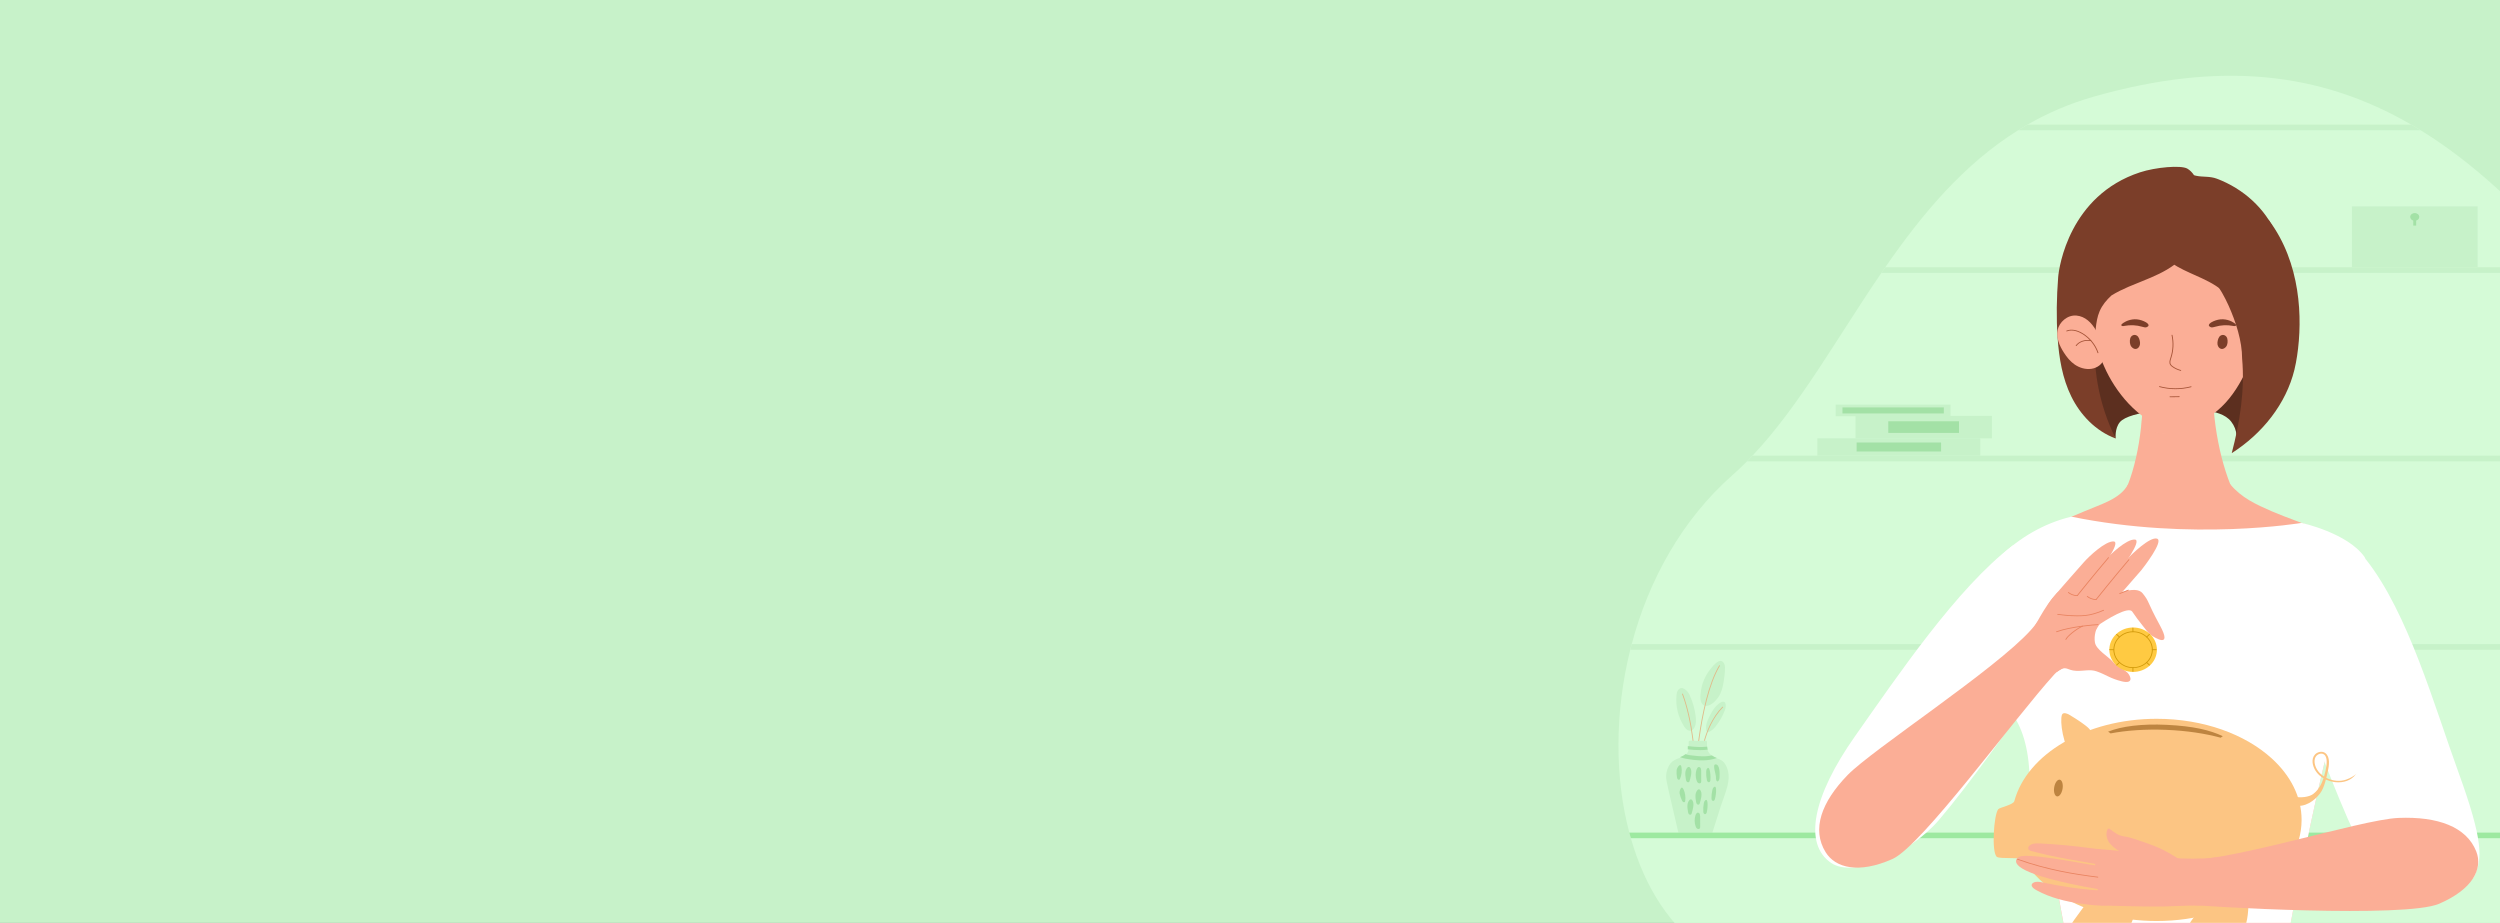 <svg width="363" height="134" viewBox="0 0 363 134" fill="none" xmlns="http://www.w3.org/2000/svg">
<rect x="0" y="0" width="363" height="134" fill="#808080" stroke="none"/>
<g clip-path="url(#clip0_2006_510)">
<rect width="363" height="134" fill="#C7F2C9"/>
<path d="M391.953 120.889C391.895 121.165 391.835 121.439 391.773 121.711C390.305 128.211 387.964 133.361 384.77 136.318C363.288 139.073 247.975 138.22 247.975 138.22C242.609 134.816 238.843 128.872 236.798 121.711C236.72 121.438 236.645 121.165 236.572 120.889C234.456 112.873 234.449 103.432 236.714 94.348C236.782 94.074 236.853 93.8 236.926 93.526C239.371 84.302 244.178 75.505 251.52 69.019C252.252 68.372 252.967 67.694 253.667 66.986C253.934 66.716 254.198 66.443 254.461 66.164C261.301 58.931 266.77 48.996 273.179 39.624C273.366 39.349 273.555 39.076 273.744 38.802C279.062 31.124 285.061 23.891 293.028 18.916C293.479 18.635 293.936 18.361 294.399 18.094C297.344 16.401 300.554 15.012 304.086 14.012C322.222 8.88 336.744 10.349 350.107 18.094C350.566 18.361 351.025 18.635 351.482 18.916C359.013 23.552 366.197 30.2 373.484 38.802C373.715 39.074 373.945 39.348 374.176 39.624C374.488 39.997 374.799 40.373 375.111 40.753C380.686 47.538 384.98 56.46 388.022 66.164C388.108 66.438 388.192 66.711 388.276 66.986C388.916 69.086 389.499 71.222 390.023 73.378C390.06 73.527 390.096 73.676 390.131 73.826C390.141 73.867 390.151 73.908 390.161 73.95C390.393 74.923 390.613 75.901 390.822 76.881V76.882C391.329 79.268 391.766 81.67 392.135 84.07C392.335 85.371 392.515 86.673 392.674 87.971V87.972C392.903 89.833 393.09 91.688 393.235 93.527C393.257 93.801 393.278 94.075 393.298 94.349C394.005 104.075 393.547 113.34 391.953 120.889L391.953 120.889Z" fill="#D5FBD7"/>
<path d="M247.124 120.235C247.077 120.325 247.009 120.422 246.905 120.432C246.814 120.441 246.729 120.373 246.693 120.293C246.656 120.212 246.658 120.122 246.662 120.034C246.683 119.643 246.754 119.255 246.874 118.881C246.915 118.755 246.965 118.624 247.069 118.538C247.702 118.015 247.248 120.002 247.124 120.235Z" fill="#7096B4"/>
<path d="M244.258 120.156C244.268 120.213 244.278 120.273 244.26 120.322C244.227 120.411 244.111 120.414 244.028 120.355C243.945 120.297 243.886 120.198 243.832 120.102C243.666 119.813 243.498 119.519 243.406 119.201C243.298 118.827 243.322 118.164 243.742 118.64C244.051 118.991 244.179 119.724 244.258 120.156Z" fill="#7096B4"/>
<path d="M249.468 101.285C249.94 100.602 250.152 99.784 250.278 98.974C250.383 98.295 250.483 97.57 250.469 96.883C250.458 96.326 250.08 95.736 249.499 96.046C248.977 96.324 248.509 96.933 248.173 97.392C247.561 98.225 247.15 99.195 246.994 100.202C246.895 100.836 246.674 102.204 247.55 102.469C248.237 102.678 249.146 101.751 249.468 101.285Z" fill="#C7F2C9"/>
<path d="M245.316 100.879C245.787 101.885 246.092 102.962 246.217 104.058C246.278 104.59 246.29 105.155 246.038 105.632C245.921 105.853 245.728 106.06 245.473 106.101C245.073 106.165 244.743 105.811 244.53 105.48C243.667 104.136 243.274 102.521 243.427 100.951C243.451 100.701 243.492 100.443 243.637 100.234C244.21 99.411 245.061 100.336 245.316 100.879H245.316Z" fill="#C7F2C9"/>
<path d="M250.449 103.126C250.139 103.963 249.69 104.753 249.125 105.457C248.89 105.749 248.628 106.033 248.289 106.208C248.149 106.281 247.955 106.326 247.845 106.215C247.8 106.17 247.779 106.108 247.764 106.047C247.595 105.367 247.89 104.667 248.207 104.037C248.557 103.338 248.97 102.602 249.634 102.129C250.604 101.438 250.734 102.359 250.45 103.126H250.449Z" fill="#C7F2C9"/>
<path d="M246.145 113.745L246.016 113.741C246.017 113.71 246.141 110.711 246.647 107.116C247.114 103.795 248.013 99.273 249.641 96.586L249.753 96.645C248.136 99.316 247.241 103.822 246.775 107.131C246.27 110.72 246.146 113.715 246.145 113.745V113.745Z" fill="#E0BA89"/>
<path d="M245.95 113.463L245.823 113.445C246.34 110.269 245.593 104.335 244.223 100.747L244.344 100.707C245.72 104.31 246.47 110.271 245.95 113.463Z" fill="#E0BA89"/>
<path d="M246.921 112.902C246.733 111.447 246.892 109.543 247.344 107.81C247.732 106.322 248.527 104.209 250.109 102.598L250.204 102.679C247.324 105.612 246.74 110.497 247.049 112.888L246.921 112.902H246.921Z" fill="#E0BA89"/>
<path d="M243.168 110.35C244.131 109.867 245.193 109.762 245.193 108.664V107.717C245.193 107.616 245.304 107.536 245.436 107.541L246.526 107.585L247.616 107.541C247.748 107.536 247.859 107.616 247.859 107.717V108.427C247.859 108.913 248.113 109.387 248.559 109.733C249.019 110.089 249.705 110.177 250.134 110.531C250.371 110.728 250.525 110.974 250.648 111.225C251.56 113.095 250.472 115.132 249.885 116.975C249.476 118.262 249.066 119.548 248.656 120.835C248.651 120.853 248.645 120.871 248.639 120.889H243.699C243.416 119.674 243.132 118.459 242.849 117.243C242.636 116.33 241.951 113.476 241.926 112.943C241.9 112.411 242.003 111.874 242.237 111.372C242.42 110.978 242.698 110.59 243.154 110.359C243.159 110.356 243.164 110.353 243.169 110.351L243.168 110.35Z" fill="#C7F2C9"/>
<path d="M244.714 109.503C244.949 109.568 245.161 109.628 245.293 109.645C246.078 109.746 246.877 109.845 247.67 109.805C247.978 109.79 248.287 109.75 248.577 109.685C248.597 109.701 248.617 109.717 248.638 109.732C248.829 109.871 249.056 109.969 249.289 110.058C248.719 110.275 248.037 110.384 247.356 110.404C246.468 110.429 245.578 110.313 244.719 110.155C244.573 110.128 244.238 110.049 243.934 109.941C244.239 109.818 244.513 109.687 244.716 109.503H244.714Z" fill="#A3E1A6"/>
<path d="M246.874 108.918C246.268 108.922 245.659 108.876 245.059 108.803C245.063 108.759 245.066 108.713 245.066 108.664V108.337C245.765 108.414 246.472 108.48 247.172 108.464C247.415 108.458 247.659 108.441 247.893 108.411V108.427C247.893 108.569 247.917 108.709 247.961 108.847C247.612 108.892 247.243 108.916 246.875 108.918H246.874Z" fill="#A3E1A6"/>
<path d="M249.678 112.83C249.67 113.046 249.647 113.29 249.47 113.425C249.439 113.449 249.401 113.469 249.362 113.466C249.301 113.461 249.259 113.406 249.234 113.353C249.146 113.168 249.155 112.957 249.151 112.754C249.144 112.4 248.629 111.036 249.067 110.993C249.783 110.922 249.692 112.492 249.679 112.83L249.678 112.83Z" fill="#A3E1A6"/>
<path d="M247.016 112.391C247.016 112.737 247.016 113.083 247.017 113.429C247.017 113.502 247.016 113.579 246.976 113.642C246.9 113.764 246.704 113.771 246.581 113.69C246.459 113.609 246.395 113.47 246.349 113.334C246.178 112.832 246.17 112.281 246.327 111.774C246.406 111.521 246.595 111.228 246.865 111.442C247.064 111.6 247.015 112.172 247.015 112.391H247.016Z" fill="#A3E1A6"/>
<path d="M246.863 119.018C246.864 119.364 246.864 119.71 246.865 120.056C246.865 120.129 246.864 120.206 246.824 120.269C246.747 120.391 246.551 120.398 246.429 120.317C246.306 120.236 246.242 120.097 246.196 119.961C246.026 119.459 246.018 118.907 246.175 118.401C246.253 118.148 246.443 117.855 246.713 118.069C246.912 118.226 246.862 118.798 246.863 119.018H246.863Z" fill="#A3E1A6"/>
<path d="M248.349 113.318C248.325 113.419 248.283 113.533 248.181 113.568C248.092 113.599 247.99 113.552 247.932 113.48C247.875 113.408 247.852 113.317 247.833 113.228C247.751 112.832 247.719 112.426 247.741 112.022C247.748 111.886 247.764 111.743 247.846 111.631C248.342 110.954 248.411 113.055 248.349 113.318Z" fill="#A3E1A6"/>
<path d="M247.815 117.99C247.777 118.087 247.72 118.194 247.614 118.215C247.521 118.234 247.427 118.175 247.38 118.096C247.333 118.017 247.323 117.924 247.318 117.833C247.292 117.43 247.32 117.023 247.398 116.626C247.425 116.492 247.461 116.353 247.558 116.253C248.146 115.647 247.915 117.737 247.815 117.99V117.99Z" fill="#A3E1A6"/>
<path d="M248.995 116.074C248.952 116.169 248.89 116.274 248.783 116.291C248.69 116.305 248.598 116.242 248.554 116.161C248.511 116.08 248.506 115.987 248.505 115.896C248.498 115.492 248.544 115.087 248.641 114.694C248.673 114.561 248.716 114.424 248.817 114.328C249.433 113.747 249.105 115.825 248.994 116.074L248.995 116.074Z" fill="#A3E1A6"/>
<path d="M245.333 113.375C245.315 113.438 245.294 113.504 245.242 113.546C245.147 113.624 244.991 113.582 244.911 113.489C244.831 113.396 244.809 113.272 244.789 113.154C244.729 112.793 244.67 112.426 244.725 112.064C244.791 111.639 245.198 110.971 245.494 111.623C245.713 112.103 245.471 112.903 245.333 113.375L245.333 113.375Z" fill="#A3E1A6"/>
<path d="M245.638 118.087C245.619 118.15 245.598 118.215 245.547 118.258C245.452 118.336 245.295 118.293 245.215 118.201C245.136 118.108 245.113 117.984 245.094 117.865C245.034 117.505 244.974 117.137 245.03 116.776C245.096 116.351 245.503 115.683 245.799 116.334C246.017 116.814 245.776 117.614 245.637 118.087L245.638 118.087Z" fill="#A3E1A6"/>
<path d="M246.81 116.626C246.791 116.689 246.77 116.755 246.719 116.797C246.624 116.875 246.467 116.832 246.387 116.74C246.308 116.647 246.285 116.523 246.266 116.404C246.206 116.044 246.146 115.676 246.202 115.315C246.268 114.89 246.675 114.222 246.971 114.873C247.189 115.354 246.948 116.153 246.809 116.626L246.81 116.626Z" fill="#A3E1A6"/>
<path d="M244.149 111.376C244.248 111.95 244.174 112.552 243.939 113.089C243.923 113.126 243.905 113.164 243.873 113.191C243.799 113.253 243.676 113.224 243.61 113.154C243.544 113.085 243.521 112.988 243.504 112.895C243.438 112.541 243.418 112.179 243.446 111.82C243.471 111.486 244.025 110.655 244.149 111.376Z" fill="#A3E1A6"/>
<path d="M244.442 114.598C244.69 115.131 244.778 115.73 244.693 116.307C244.687 116.347 244.68 116.388 244.656 116.421C244.601 116.499 244.474 116.501 244.392 116.45C244.309 116.399 244.261 116.31 244.22 116.225C244.062 115.898 243.948 115.553 243.879 115.199C243.816 114.87 244.131 113.931 244.441 114.599L244.442 114.598Z" fill="#A3E1A6"/>
<path d="M374.176 39.624H273.18C273.367 39.35 273.555 39.076 273.745 38.803H373.485C373.715 39.074 373.945 39.348 374.176 39.624Z" fill="#C7F2C9"/>
<path d="M351.485 18.917H293.031C293.482 18.636 293.938 18.362 294.402 18.095H350.11C350.569 18.362 351.027 18.636 351.485 18.917Z" fill="#C7F2C9"/>
<path d="M388.277 66.987H253.668C253.935 66.717 254.199 66.443 254.462 66.165H388.022C388.108 66.438 388.193 66.712 388.277 66.987Z" fill="#C7F2C9"/>
<path d="M393.302 94.349H236.719C236.787 94.074 236.857 93.8 236.93 93.527H393.24C393.261 93.801 393.282 94.075 393.302 94.349Z" fill="#C7F2C9"/>
<path d="M391.954 120.889C391.896 121.165 391.836 121.439 391.775 121.711H236.8C236.722 121.438 236.647 121.165 236.574 120.889H391.954Z" fill="#9DE9A0"/>
<path d="M359.747 29.967H341.496V38.803H359.747V29.967Z" fill="#C7F2C9"/>
<path d="M351.276 31.497C351.276 31.188 350.982 30.937 350.618 30.937C350.255 30.937 349.961 31.188 349.961 31.497C349.961 31.744 350.148 31.953 350.408 32.027V32.762H350.829V32.027C351.089 31.953 351.276 31.744 351.276 31.497Z" fill="#A3E1A6"/>
<path d="M287.535 66.165V63.646H263.877V66.165H287.535Z" fill="#C7F2C9"/>
<path d="M281.848 65.559V64.253H269.581V65.559H281.848Z" fill="#A3E1A6"/>
<path d="M289.227 63.646V60.382H269.42V63.646H289.227Z" fill="#C7F2C9"/>
<path d="M284.449 62.86V61.167H274.179V62.86H284.449Z" fill="#A3E1A6"/>
<path d="M283.215 60.44V58.746H266.541V60.44H283.215Z" fill="#C7F2C9"/>
<path d="M282.242 60.033V59.155H267.526V60.033H282.242Z" fill="#A3E1A6"/>
<path d="M320.123 59.581C321.556 59.773 323.112 60.124 323.965 61.215C324.918 62.434 324.954 63.933 324.349 65.332C327.306 63.254 329.19 60.457 330.174 57.127C330.798 55.019 330.946 52.814 331.002 50.627C331.04 49.161 331.036 47.674 330.632 46.257C329.803 43.353 327.395 41.074 324.826 39.261C323.045 38.005 321.131 36.895 319.056 36.127C316.651 35.239 314.048 34.823 311.463 34.916C310.295 34.958 309.083 35.12 308.115 35.731C307.523 36.105 307.058 36.626 306.617 37.151C304.748 39.376 303.14 41.84 302.305 44.558C301.34 47.7 301.45 51.081 302.297 54.253C302.894 56.491 303.849 58.634 305.014 60.664C305.395 61.328 307.204 63.668 307.204 63.668C307.204 63.668 307.031 62.235 307.799 61.304C309.16 59.655 316.44 59.09 320.122 59.581L320.123 59.581Z" fill="#5C2F1F"/>
<path d="M324.619 72.07C322.511 67.908 321.039 60.916 321.349 54.706C321.554 54.354 310.886 54.708 311.09 55.06C311.4 61.27 310.333 67.908 308.224 72.07C307.543 73.415 308.723 75.587 309.43 76.888C310.252 78.401 311.264 79.816 312.565 81.008C313.428 81.799 314.91 82.929 316.382 83.344V83.368C316.395 83.364 316.408 83.36 316.421 83.356C316.435 83.36 316.447 83.364 316.461 83.368V83.344C317.933 82.929 319.414 81.799 320.278 81.008C321.579 79.816 322.591 78.401 323.413 76.888C324.12 75.587 325.3 73.415 324.618 72.07H324.619Z" fill="#FBAE96"/>
<g style="mix-blend-mode:multiply" opacity="0.28">
<path d="M320.719 60.538C320.787 60.494 315.023 59.632 311.106 59.052C311.064 60.064 310.988 61.07 310.879 62.06C312.759 62.91 317.255 64.331 320.719 60.538Z" fill="#FBAE96"/>
</g>
<path d="M329.468 41.965C329.095 44.419 327.596 50.553 326.666 52.692C324.779 57.033 322.332 60.694 317.035 62.16C316.276 62.37 315.487 62.436 314.718 62.223C310.396 61.024 307.124 56.857 305.541 53.243C304.384 50.605 303.223 47.959 302.373 45.218C301.148 41.267 300.317 37.567 302.232 33.725C303.835 30.507 306.822 27.889 310.402 26.672C312.864 25.834 314.955 26.387 317.426 26.368C318.683 26.359 319.554 26.166 320.847 26.501C323.316 27.141 325.62 28.429 327.191 30.342C329.995 33.761 330.116 37.706 329.468 41.965Z" fill="#FBAE96"/>
<path d="M330.47 33.929C328.961 30.317 325.738 27.395 321.886 25.946C320.831 25.549 319.85 25.742 318.847 25.515C318.753 25.494 318.662 25.467 318.573 25.439C318.31 25.045 317.991 24.715 317.605 24.487C316.7 23.952 313.003 24.277 310.73 25.022C300.496 28.378 298.961 38.747 298.846 40.245C298.619 43.18 298.562 46.13 298.768 49.066C298.973 51.981 299.451 54.926 300.758 57.581C302.064 60.236 304.283 62.593 307.193 63.669C304.725 58.705 303.716 53.117 304.303 47.673C304.394 46.826 304.526 45.973 304.867 45.184C305.249 44.3 305.865 43.553 306.597 42.891C307.373 42.416 308.206 42.009 309.04 41.649C309.72 41.356 310.415 41.082 311.107 40.802C312.73 40.147 314.337 39.463 315.712 38.44C315.863 38.539 316.017 38.632 316.171 38.72C317.302 39.363 318.527 39.852 319.711 40.406C320.399 40.728 321.074 41.071 321.708 41.479C323.064 42.353 324.208 43.512 325.027 44.846C325.392 45.44 325.717 46.092 326.314 46.489C327.472 47.259 329.006 46.065 329.592 45.137C331.702 41.798 331.979 37.541 330.47 33.929L330.47 33.929Z" fill="#7B3E29"/>
<path d="M321.973 49.738C321.907 50.471 322.584 51.05 323.206 50.365C323.473 50.07 323.495 49.505 323.398 49.143C323.292 48.749 322.859 48.487 322.452 48.717C322.121 48.904 322.004 49.401 321.973 49.738Z" fill="#7B3E29"/>
<path d="M315.885 56.505C315.095 56.505 314.306 56.402 313.539 56.195C313.504 56.186 313.485 56.153 313.495 56.121C313.504 56.089 313.54 56.07 313.575 56.079C315.062 56.48 316.636 56.486 318.127 56.097C318.161 56.089 318.197 56.107 318.207 56.139C318.216 56.171 318.196 56.205 318.162 56.213C317.417 56.408 316.651 56.505 315.885 56.505L315.885 56.505Z" fill="#A45236"/>
<path d="M315.084 57.678C315.049 57.678 315.02 57.652 315.02 57.619C315.019 57.585 315.047 57.558 315.083 57.557L316.42 57.54C316.456 57.54 316.485 57.566 316.485 57.6C316.485 57.633 316.457 57.661 316.421 57.661L315.085 57.678H315.084Z" fill="#A45236"/>
<path d="M316.645 53.847C316.639 53.847 316.633 53.847 316.627 53.845C316.189 53.733 315.767 53.536 315.408 53.276C315.297 53.195 315.174 53.096 315.097 52.964C314.917 52.655 315.036 52.29 315.141 51.968L315.152 51.934C315.494 50.882 315.55 49.756 315.314 48.679C315.307 48.647 315.33 48.615 315.364 48.608C315.399 48.602 315.433 48.623 315.44 48.655C315.681 49.752 315.624 50.898 315.275 51.969L315.264 52.003C315.162 52.317 315.056 52.642 315.211 52.906C315.276 53.019 315.388 53.108 315.487 53.18C315.833 53.431 316.239 53.621 316.662 53.729C316.696 53.738 316.716 53.771 316.707 53.803C316.699 53.83 316.673 53.847 316.645 53.847V53.847Z" fill="#A45236"/>
<path d="M324.686 47.201C324.668 47.007 324.114 46.718 324.006 46.666C323.63 46.486 323.212 46.38 322.79 46.359C322.312 46.337 321.819 46.457 321.389 46.647C321.098 46.775 320.346 47.185 320.953 47.489C321.161 47.593 321.414 47.514 321.638 47.447C322.479 47.197 323.389 47.154 324.252 47.325C324.348 47.344 324.448 47.365 324.542 47.338C324.651 47.306 324.691 47.258 324.686 47.201V47.201Z" fill="#7B3E29"/>
<path d="M310.732 49.738C310.798 50.471 310.121 51.05 309.499 50.365C309.231 50.07 309.209 49.505 309.307 49.143C309.413 48.749 309.845 48.487 310.253 48.717C310.584 48.904 310.701 49.401 310.732 49.738Z" fill="#7B3E29"/>
<path d="M308.008 47.201C308.026 47.007 308.58 46.718 308.689 46.666C309.065 46.486 309.482 46.38 309.904 46.359C310.383 46.337 310.875 46.457 311.305 46.647C311.597 46.775 312.349 47.185 311.741 47.489C311.533 47.593 311.28 47.514 311.056 47.447C310.215 47.197 309.305 47.154 308.442 47.325C308.346 47.344 308.246 47.365 308.153 47.338C308.043 47.306 308.003 47.258 308.008 47.201V47.201Z" fill="#7B3E29"/>
<path d="M328.169 45.202C329.356 44.67 330.868 45.294 331.508 46.291C332.147 47.288 332.104 48.523 331.873 49.664C331.722 50.411 331.492 51.161 331.031 51.81C330.569 52.459 329.849 53 329 53.16C328.15 53.319 327.183 53.031 326.762 52.38C326.611 52.146 326.535 51.881 326.472 51.616C326.055 49.843 325.866 46.234 328.169 45.202H328.169Z" fill="#FBAE96"/>
<path d="M327.232 51.311C327.219 51.311 327.208 51.302 327.208 51.29C327.136 50.108 327.528 48.886 328.283 47.936C328.872 47.193 329.612 46.789 330.311 46.826C330.324 46.827 330.334 46.837 330.334 46.849C330.333 46.862 330.322 46.871 330.308 46.871C329.337 46.819 328.596 47.617 328.321 47.962C327.574 48.905 327.185 50.116 327.256 51.287C327.256 51.3 327.246 51.31 327.233 51.311C327.232 51.311 327.232 51.311 327.232 51.311Z" fill="#A45236"/>
<path d="M327.544 49.315C327.536 49.315 327.527 49.31 327.523 49.303C327.516 49.292 327.52 49.279 327.532 49.273C328.303 48.859 329.206 48.857 329.833 49.266C329.844 49.274 329.846 49.288 329.839 49.298C329.831 49.308 329.816 49.31 329.805 49.303C329.194 48.903 328.311 48.907 327.556 49.312C327.552 49.314 327.548 49.315 327.544 49.315Z" fill="#A45236"/>
<path d="M301.493 45.819C300.182 45.705 298.997 46.78 298.767 47.922C298.538 49.065 299.038 50.208 299.679 51.204C300.098 51.856 300.593 52.485 301.267 52.944C301.941 53.403 302.817 53.677 303.673 53.552C304.529 53.426 305.329 52.843 305.482 52.096C305.536 51.827 305.51 51.553 305.47 51.285C305.202 49.487 304.037 46.041 301.493 45.819Z" fill="#FBAE96"/>
<path d="M304.625 51.287C304.598 51.287 304.572 51.27 304.564 51.244C304.197 50.132 303.388 49.128 302.345 48.492C301.965 48.26 300.987 47.76 300.113 48.115C300.081 48.128 300.043 48.114 300.029 48.084C300.015 48.053 300.03 48.018 300.062 48.005C300.718 47.738 301.575 47.879 302.416 48.391C303.484 49.043 304.312 50.07 304.688 51.209C304.698 51.241 304.679 51.274 304.645 51.284C304.639 51.286 304.632 51.287 304.626 51.287H304.625Z" fill="#A45236"/>
<path d="M301.459 50.244C301.446 50.244 301.433 50.241 301.422 50.233C301.393 50.215 301.386 50.177 301.406 50.15C301.85 49.55 302.714 49.254 303.607 49.394C303.642 49.4 303.665 49.431 303.659 49.464C303.653 49.497 303.62 49.518 303.585 49.513C302.742 49.381 301.928 49.657 301.512 50.218C301.499 50.235 301.479 50.244 301.459 50.244Z" fill="#A45236"/>
<path d="M325.556 52.068C325.969 56.671 325.227 61.306 324.048 65.793C328.522 62.955 331.949 58.605 333.151 53.682C333.314 53.017 333.436 52.345 333.538 51.67C334.376 46.148 334.048 38.167 329.479 32.022C329.023 31.408 325.44 32.003 324.825 31.526C324.139 30.994 328.605 32.664 327.716 32.717C326.826 32.771 325.97 33.05 325.149 33.373C323.887 33.869 322.675 34.478 321.535 35.187C321.139 35.433 320.736 35.708 320.525 36.106C320.279 36.569 320.335 37.115 320.396 37.629C320.568 39.071 320.713 39.652 321.579 40.859C322.367 41.957 323.031 43.13 323.58 44.347C324.633 46.683 325.556 49.509 325.556 52.069L325.556 52.068Z" fill="#7B3E29"/>
<path d="M342.733 81.21C339.676 77.335 334.309 76.169 329.868 74.243C327.514 73.222 325.428 72.251 323.827 70.311C323.404 69.797 309.733 68.964 308.974 70.363C307.831 72.472 305.003 73.222 302.649 74.243C298.207 76.169 293.48 77.719 290.423 81.594C288.814 83.634 287.485 85.903 287.913 88.404C288.251 90.382 289.239 92.201 290.103 94.034C293.28 100.777 297.888 124.291 300.072 136.573C308.015 140.774 326.917 138.442 332.076 136.843C334.339 124.306 339.309 100.623 342.413 94.034C343.277 92.2 344.265 90.382 344.603 88.404C345.031 85.902 344.342 83.25 342.732 81.21L342.733 81.21Z" fill="#FBAE96"/>
<path d="M334.193 75.925C334.193 75.925 318.335 78.617 300.748 75.016C292.605 77.024 287.01 83.272 283.234 90.997C277.656 102.409 293.754 94.537 294.664 112.118C294.694 112.707 295.555 113.531 295.525 113.464C295.97 114.449 296.028 115.796 296.251 116.849C296.766 119.277 297.261 121.708 297.743 124.141C298.562 128.279 299.342 132.423 300.08 136.573C308.023 140.775 326.925 138.442 332.084 136.844C334.347 124.306 339.317 100.623 342.422 94.034C343.285 92.201 344.45 82.443 343.312 80.846C340.839 77.375 334.194 75.925 334.194 75.925L334.193 75.925Z" fill="white"/>
<path d="M343.532 81.227C349.699 89.046 353.417 102.374 356.994 112.213C360.617 122.179 360.389 124.7 359.354 127.069C357.814 130.593 344.655 126.838 341.943 121.176C339.229 115.513 335.231 104.708 333.554 99.835C331.878 94.962 334.317 82.615 343.532 81.227V81.227Z" fill="white"/>
<path d="M310.02 132.14C310.02 132.14 309.86 133.264 309.4 134.194C309.076 134.851 308.602 135.412 307.931 135.412C305.551 135.412 301.877 135.589 300.794 135.412C300.36 135.342 300.311 135.072 300.528 134.605C300.788 134.047 301.43 133.207 302.254 132.085C302.465 131.797 302.688 131.491 302.92 131.167L308.097 131.876L310.021 132.14H310.02Z" fill="#FCC583"/>
<path d="M326.469 131.609C326.408 133.089 326.138 135.412 325.033 135.412C322.653 135.412 318.979 135.589 317.896 135.412C317.462 135.342 317.412 135.073 317.63 134.605C317.677 134.503 317.737 134.392 317.809 134.272C318.23 133.562 319.05 132.528 320.022 131.167L324.673 130.623L326.479 130.411C326.479 130.411 326.497 130.918 326.469 131.609L326.469 131.609Z" fill="#FCC583"/>
<path d="M334.191 119.05C334.191 127.158 324.773 133.732 313.154 133.732C307.88 133.732 303.06 132.378 299.368 130.14C297.004 128.707 295.102 126.912 293.84 124.879C293.547 124.406 290.389 124.759 289.944 124.416C289.138 123.797 289.496 118.225 290.159 117.488C290.388 117.233 292.336 116.856 292.479 116.327C294.308 109.52 302.87 104.369 313.154 104.369C319.958 104.369 326.008 106.623 329.853 110.12C332.574 112.594 334.191 115.691 334.191 119.05Z" fill="#FCC583"/>
<path d="M302.899 109.675C302.244 110.004 301.607 110.058 301.057 109.931C301.011 109.884 300.967 109.836 300.926 109.787C300.918 109.777 300.907 109.768 300.898 109.759C299.587 108.423 299.043 104.664 299.4 103.777C299.44 103.676 299.506 103.612 299.593 103.579C299.776 103.509 300.051 103.576 300.382 103.735C301.609 104.457 302.933 105.349 303.346 105.815C304.091 106.654 304.984 108.628 302.899 109.674V109.675Z" fill="#FCC583"/>
<path d="M333.271 115.706C334.107 115.853 335.276 115.739 335.881 115.283C336.96 114.47 337.386 113.165 337.666 111.924C337.783 111.293 338.067 110.032 337.465 109.562C337.077 109.265 336.483 109.498 336.25 109.871C336.019 110.238 336.038 110.684 336.15 111.09C336.641 112.806 338.889 113.809 340.653 113.201C342.052 112.717 342.376 111.999 342.073 112.416C340.709 114.295 337.388 113.783 336.21 111.908C335.78 111.224 335.534 110.214 336.137 109.553C336.504 109.163 337.188 108.998 337.645 109.353C338.385 109.935 338.171 111.193 338.012 111.948C337.77 112.968 337.522 114.358 336.862 115.219C336.062 116.285 334.645 117.27 333.211 116.96C332.393 116.797 332.209 115.521 333.27 115.707L333.271 115.706Z" fill="#FCC583"/>
<path d="M322.439 107.117C320.223 106.509 317.492 106.094 314.527 105.974C311.523 105.853 308.731 106.054 306.45 106.494C306.35 106.388 306.236 106.334 306.09 106.243C308.004 105.45 311.035 105.075 314.561 105.244C318.54 105.434 320.89 106.016 322.749 106.894C322.658 106.955 322.56 107.025 322.439 107.117H322.439Z" fill="#BD8440"/>
<path d="M299.487 114.506C299.591 113.835 299.402 113.254 299.065 113.209C298.728 113.163 298.37 113.67 298.266 114.341C298.162 115.012 298.351 115.593 298.688 115.639C299.026 115.684 299.383 115.177 299.487 114.506Z" fill="#BD8440"/>
<path d="M292.264 79.196C284.184 85.311 275.493 98.186 269.373 106.865C263.175 115.656 261.821 122.568 265.896 125.308C269.204 127.534 277.363 123.921 281.517 119.081C285.672 114.24 292.461 104.725 295.4 100.404C298.339 96.083 300.806 82.709 292.264 79.197V79.196Z" fill="white"/>
<path d="M301.176 96.102C301.151 96.122 301.125 96.144 301.099 96.165C301.08 96.181 301.061 96.197 301.042 96.214C300.619 96.576 299.078 97.054 298.344 97.859C292.525 104.234 279.047 122.833 274.777 124.731C269.908 126.894 266.501 126.049 265.072 123.725C263.037 120.419 264.46 116.469 268.271 112.539C271.861 108.837 289.753 97.209 294.898 91.462C295.214 91.109 295.482 90.779 295.695 90.474C295.695 90.474 295.696 90.473 295.696 90.472C297.227 88.284 301.542 91.412 301.951 94.067C302.069 94.831 301.863 95.555 301.176 96.102Z" fill="#FBAE96"/>
<path d="M297.556 89.552C296.793 88.982 297.042 88.053 298.042 86.835C299.041 85.616 301.884 82.427 302.576 81.634C303.267 80.84 305.707 78.521 306.913 78.619C308.032 78.71 304.937 82.841 304.645 83.205C304.352 83.569 300.788 87.601 300.073 88.45C299.357 89.299 298.437 90.209 297.556 89.551L297.556 89.552Z" fill="#FBAE96"/>
<path d="M300.63 89.277C299.867 88.707 300.116 87.779 301.116 86.56C302.115 85.341 304.958 82.152 305.65 81.359C306.341 80.566 308.769 78.247 309.986 78.344C311.106 78.434 308.011 82.566 307.719 82.93C307.426 83.294 303.861 87.326 303.146 88.175C302.431 89.024 301.511 89.934 300.63 89.277V89.277Z" fill="#FBAE96"/>
<path d="M310.94 90.622C311.423 91.219 311.97 92.004 312.367 92.251C312.763 92.499 315.543 94.328 313.605 90.775C311.668 87.222 312.148 87.438 311.107 86.146C310.066 84.854 306.702 86.394 303.733 87.677C300.659 89.006 300.263 90.347 300.666 90.981C301.069 91.615 302.27 92.439 304.182 91.107C306.081 89.784 309.061 88.012 309.604 88.808C310.147 89.605 310.527 90.111 310.94 90.622Z" fill="#FBAE96"/>
<path d="M303.829 89.14C303.066 88.57 303.316 87.642 304.315 86.423C305.315 85.204 308.157 82.016 308.849 81.222C309.541 80.429 312.161 77.922 313.186 78.207C314.263 78.507 311.211 82.43 310.918 82.793C310.626 83.157 307.061 87.19 306.346 88.038C305.631 88.887 304.71 89.798 303.83 89.14L303.829 89.14Z" fill="#FBAE96"/>
<path d="M306.737 96.039C307.38 96.802 308.425 97.174 308.921 97.688C309.416 98.202 309.816 99.358 308.092 98.933C306.368 98.509 305.844 97.973 304.437 97.484C303.472 97.148 302.65 97.44 301.506 97.408C300.058 97.367 300.093 96.528 298.77 97.484C297.197 98.619 308.03 86.323 306.763 87.691C305.61 88.935 303.816 91.254 304.187 93.307C304.375 94.344 306.19 95.39 306.737 96.039H306.737Z" fill="#FBAE96"/>
<path d="M305.706 88.849C305.706 88.849 305.694 88.981 305.671 89.21C305.646 89.467 301.632 95.876 301.098 96.166C301.066 96.183 301.034 96.201 301.002 96.218C300.572 96.46 299.781 96.266 299.382 96.563C298.899 96.921 298.294 97.288 297.948 97.562C296.564 98.658 291.774 96.716 293.569 94.075C294.083 93.321 294.546 92.528 294.996 91.727C295.23 91.31 295.461 90.891 295.694 90.474C295.694 90.474 295.695 90.474 295.695 90.473C296.402 89.205 297.125 87.958 298.009 86.854C298.213 86.598 298.426 86.35 298.649 86.112C299.743 84.944 304.705 87.237 305.706 88.849Z" fill="#FBAE96"/>
<path d="M301.619 86.544C301.606 86.544 301.592 86.54 301.581 86.532C301.552 86.511 301.546 86.474 301.567 86.447C301.589 86.42 303.806 83.64 306.108 80.928C306.131 80.902 306.171 80.898 306.199 80.919C306.227 80.939 306.232 80.977 306.209 81.003C303.908 83.713 301.693 86.492 301.671 86.52C301.658 86.536 301.639 86.544 301.619 86.544H301.619Z" fill="#E8825F"/>
<path d="M304.354 87.114C304.34 87.114 304.327 87.11 304.315 87.102C304.287 87.082 304.281 87.045 304.302 87.018C304.326 86.987 306.762 83.94 309.065 81.229C309.087 81.203 309.128 81.198 309.155 81.219C309.183 81.24 309.188 81.278 309.166 81.304C306.865 84.014 304.429 87.06 304.405 87.09C304.393 87.106 304.373 87.114 304.354 87.114Z" fill="#E8825F"/>
<path d="M359.546 123.614C358.122 120.041 353.957 118.536 348.283 118.761C342.61 118.986 322.327 125.661 315.618 124.938C312.036 124.552 312.491 130.849 316.513 131.264C320.534 131.679 349.278 133.336 354.172 131.223C359.067 129.11 360.547 126.125 359.546 123.614Z" fill="#FBAE96"/>
<path d="M304.556 128.739C304.226 126.858 304.058 125.032 304.412 123.258C305.621 123.377 307.245 123.455 308.367 123.645C310.084 123.945 311.739 124.454 313.45 124.868C314.327 125.077 314.982 124.546 315.792 124.604C316.728 124.671 319.824 124.765 321.571 124.511C322.676 124.35 321.378 126.861 321.726 127.832C321.769 127.951 321.809 128.074 321.798 128.186C321.785 128.32 321.697 128.422 321.612 128.517C320.686 129.552 320.835 131.477 319.222 131.477C317.129 131.477 314.895 131.638 313.244 131.631C310.846 131.642 307.617 131.537 305.016 131.476C304.452 130.456 304.743 129.772 304.556 128.739Z" fill="#FBAE96"/>
<path d="M296.303 122.474C295.938 122.457 295.558 122.441 295.211 122.522C294.865 122.604 294.551 122.803 294.502 123.086C294.484 123.187 294.504 123.299 294.59 123.388C294.691 123.494 294.861 123.544 295.016 123.587C298.692 124.579 301.727 124.966 305.445 125.66C306.783 125.89 306.018 123.993 305.387 123.591C304.844 123.252 304.246 123.244 303.602 123.158C301.309 122.85 298.93 122.602 296.303 122.474H296.303Z" fill="#FBAE96"/>
<path d="M296.814 128.177C296.409 128.091 295.987 128 295.607 128.049C295.227 128.099 294.91 128.341 295.017 128.651C295.102 128.898 295.417 129.102 295.713 129.266C297.696 130.364 299.986 130.903 302.137 131.208C303.933 131.457 305.204 131.627 307.09 131.288C307.256 131.257 307.431 130.803 307.512 130.69C307.891 130.151 306.98 129.467 306.347 129.333C305.636 129.184 304.707 129.301 303.968 129.238C301.665 129.047 299.272 128.699 296.813 128.177L296.814 128.177Z" fill="#FBAE96"/>
<path d="M304.794 125.644C304.9 125.979 296.222 123.973 293.54 124.31C293.255 124.346 292.983 124.476 292.834 124.706C292.383 125.402 292.84 127.033 304.624 129.103C305.463 129.269 306.299 129.415 307.129 129.541C306.229 128.234 305.451 126.932 304.795 125.644H304.794Z" fill="#FBAE96"/>
<path d="M304.599 127.421C304.596 127.421 304.594 127.421 304.591 127.421C301.112 126.985 297.292 126.368 292.92 124.821C292.887 124.81 292.871 124.775 292.883 124.744C292.895 124.713 292.933 124.698 292.966 124.709C297.325 126.252 301.137 126.867 304.607 127.301C304.643 127.306 304.668 127.336 304.663 127.369C304.659 127.399 304.631 127.421 304.599 127.421V127.421Z" fill="#E8825F"/>
<path d="M310.76 122.099C309.95 121.833 309.164 121.534 308.331 121.426C307.59 121.33 306.887 120.798 306.316 120.343C306.215 120.263 306.056 120.313 306 120.442C305.758 121.006 305.85 121.673 306.171 122.198C306.539 122.801 307.153 123.243 307.788 123.629C308.424 124.017 309.099 124.37 309.679 124.877C310.059 125.208 310.396 125.603 310.816 125.913C311.293 126.264 311.766 126.325 312.313 126.431C313.004 126.564 313.698 126.625 314.386 126.664C315.071 126.717 317.069 126.775 317.265 125.995C317.467 125.192 316.221 124.66 315.616 124.267C313.959 123.212 312.377 122.629 310.76 122.099L310.76 122.099Z" fill="#FBAE96"/>
<path d="M312.173 96.618C313.522 95.359 313.522 93.317 312.173 92.058C310.824 90.798 308.636 90.798 307.287 92.058C305.938 93.317 305.938 95.359 307.287 96.618C308.636 97.878 310.824 97.878 312.173 96.618Z" fill="#FFCA42"/>
<path d="M309.73 97.004C309.626 97.004 309.522 96.999 309.416 96.988C308.657 96.911 307.976 96.563 307.498 96.008C307.02 95.453 306.802 94.757 306.884 94.049C306.967 93.34 307.34 92.705 307.935 92.258C308.529 91.812 309.275 91.609 310.034 91.686C311.6 91.844 312.736 93.163 312.566 94.625C312.483 95.334 312.11 95.969 311.516 96.416C311.003 96.8 310.379 97.004 309.731 97.004H309.73ZM309.72 91.79C309.101 91.79 308.505 91.985 308.015 92.353C307.447 92.779 307.091 93.386 307.012 94.062C306.934 94.738 307.142 95.403 307.599 95.933C308.055 96.463 308.706 96.795 309.43 96.869C310.155 96.942 310.866 96.748 311.434 96.322C312.002 95.895 312.358 95.288 312.437 94.612C312.6 93.216 311.515 91.957 310.02 91.805C309.92 91.795 309.819 91.79 309.72 91.79Z" fill="#D1990A"/>
<path d="M309.7 91.79C309.665 91.79 309.637 91.763 309.637 91.73V91.189C309.637 91.156 309.665 91.129 309.7 91.129C309.735 91.129 309.764 91.156 309.764 91.189V91.73C309.764 91.763 309.735 91.79 309.7 91.79Z" fill="#D1990A"/>
<path d="M309.7 97.544C309.665 97.544 309.637 97.518 309.637 97.484V96.944C309.637 96.91 309.665 96.883 309.7 96.883C309.735 96.883 309.764 96.91 309.764 96.944V97.484C309.764 97.518 309.735 97.544 309.7 97.544Z" fill="#D1990A"/>
<path d="M313.073 94.399H312.494C312.458 94.399 312.43 94.371 312.43 94.338C312.43 94.304 312.458 94.277 312.494 94.277H313.073C313.109 94.277 313.138 94.304 313.138 94.338C313.138 94.371 313.109 94.399 313.073 94.399Z" fill="#D1990A"/>
<path d="M306.902 94.398H306.322C306.287 94.398 306.258 94.371 306.258 94.338C306.258 94.304 306.287 94.277 306.322 94.277H306.902C306.937 94.277 306.966 94.304 306.966 94.338C306.966 94.371 306.937 94.398 306.902 94.398Z" fill="#D1990A"/>
<path d="M311.69 92.554C311.673 92.554 311.656 92.548 311.644 92.536C311.619 92.513 311.619 92.475 311.644 92.451L312.054 92.069C312.079 92.045 312.12 92.045 312.145 92.069C312.17 92.093 312.17 92.131 312.145 92.154L311.735 92.536C311.723 92.548 311.706 92.554 311.69 92.554Z" fill="#D1990A"/>
<path d="M307.338 96.624C307.322 96.624 307.305 96.618 307.292 96.606C307.267 96.582 307.267 96.544 307.292 96.521L307.702 96.139C307.727 96.115 307.768 96.115 307.793 96.139C307.818 96.162 307.818 96.201 307.793 96.224L307.384 96.606C307.371 96.618 307.354 96.624 307.338 96.624Z" fill="#D1990A"/>
<path d="M312.099 96.623C312.083 96.623 312.066 96.617 312.054 96.605L311.644 96.223C311.619 96.199 311.619 96.161 311.644 96.138C311.669 96.114 311.71 96.114 311.735 96.138L312.145 96.52C312.17 96.544 312.17 96.582 312.145 96.605C312.132 96.617 312.115 96.623 312.099 96.623Z" fill="#D1990A"/>
<path d="M307.748 92.554C307.731 92.554 307.714 92.548 307.702 92.536L307.292 92.154C307.267 92.13 307.267 92.092 307.292 92.069C307.318 92.045 307.359 92.045 307.384 92.069L307.793 92.451C307.818 92.475 307.818 92.513 307.793 92.536C307.781 92.548 307.764 92.554 307.748 92.554Z" fill="#D1990A"/>
<path d="M301.585 86.544C301.041 86.544 300.5 86.268 300.284 86.067C300.259 86.043 300.26 86.005 300.284 85.982C300.31 85.958 300.351 85.958 300.376 85.982C300.569 86.163 301.083 86.424 301.586 86.424C301.596 86.424 301.607 86.424 301.618 86.424C301.655 86.424 301.683 86.45 301.684 86.482C301.685 86.516 301.657 86.543 301.621 86.544C301.609 86.544 301.597 86.544 301.585 86.544Z" fill="#E8825F"/>
<path d="M304.327 87.114C303.783 87.114 303.242 86.838 303.027 86.637C303.001 86.613 303.002 86.575 303.027 86.552C303.052 86.529 303.093 86.528 303.118 86.552C303.312 86.733 303.825 86.994 304.328 86.994C304.339 86.994 304.349 86.994 304.36 86.994C304.398 86.994 304.425 87.02 304.426 87.052C304.427 87.086 304.399 87.113 304.364 87.114C304.352 87.114 304.34 87.114 304.327 87.114Z" fill="#E8825F"/>
<path d="M307.776 86.249C307.751 86.249 307.727 86.236 307.716 86.213C307.702 86.182 307.717 86.147 307.75 86.134L309.011 85.629C309.044 85.616 309.082 85.63 309.096 85.66C309.11 85.691 309.095 85.726 309.062 85.74L307.801 86.244C307.793 86.247 307.784 86.249 307.776 86.249V86.249Z" fill="#E8825F"/>
<path d="M301.618 89.481C300.418 89.481 299.286 89.338 298.765 89.261C298.73 89.256 298.706 89.225 298.712 89.192C298.717 89.16 298.75 89.137 298.786 89.142C299.476 89.244 301.252 89.464 302.82 89.305C303.557 89.23 304.576 88.935 305.415 88.554C305.447 88.54 305.485 88.552 305.501 88.582C305.517 88.612 305.503 88.647 305.471 88.662C304.621 89.049 303.585 89.349 302.834 89.425C302.435 89.465 302.023 89.481 301.619 89.481H301.618Z" fill="#E8825F"/>
<path d="M298.611 91.791C298.586 91.791 298.561 91.776 298.551 91.752C298.538 91.721 298.555 91.686 298.588 91.674C300.654 90.924 304.165 90.639 304.64 90.639C304.675 90.639 304.704 90.666 304.704 90.699C304.704 90.733 304.675 90.759 304.64 90.759C304.169 90.759 300.684 91.043 298.635 91.787C298.627 91.789 298.619 91.791 298.611 91.791Z" fill="#E8825F"/>
<path d="M299.963 92.91C299.955 92.91 299.947 92.909 299.939 92.906C299.906 92.894 299.89 92.859 299.903 92.828C300.09 92.38 301.314 91.344 302.359 90.858C302.391 90.843 302.429 90.855 302.445 90.885C302.461 90.914 302.448 90.951 302.416 90.965C301.413 91.432 300.198 92.451 300.023 92.872C300.013 92.895 299.989 92.91 299.963 92.91L299.963 92.91Z" fill="#E8825F"/>
</g>
<defs>
<clipPath id="clip0_2006_510">
<rect width="363" height="134" fill="white"/>
</clipPath>
</defs>
</svg>
